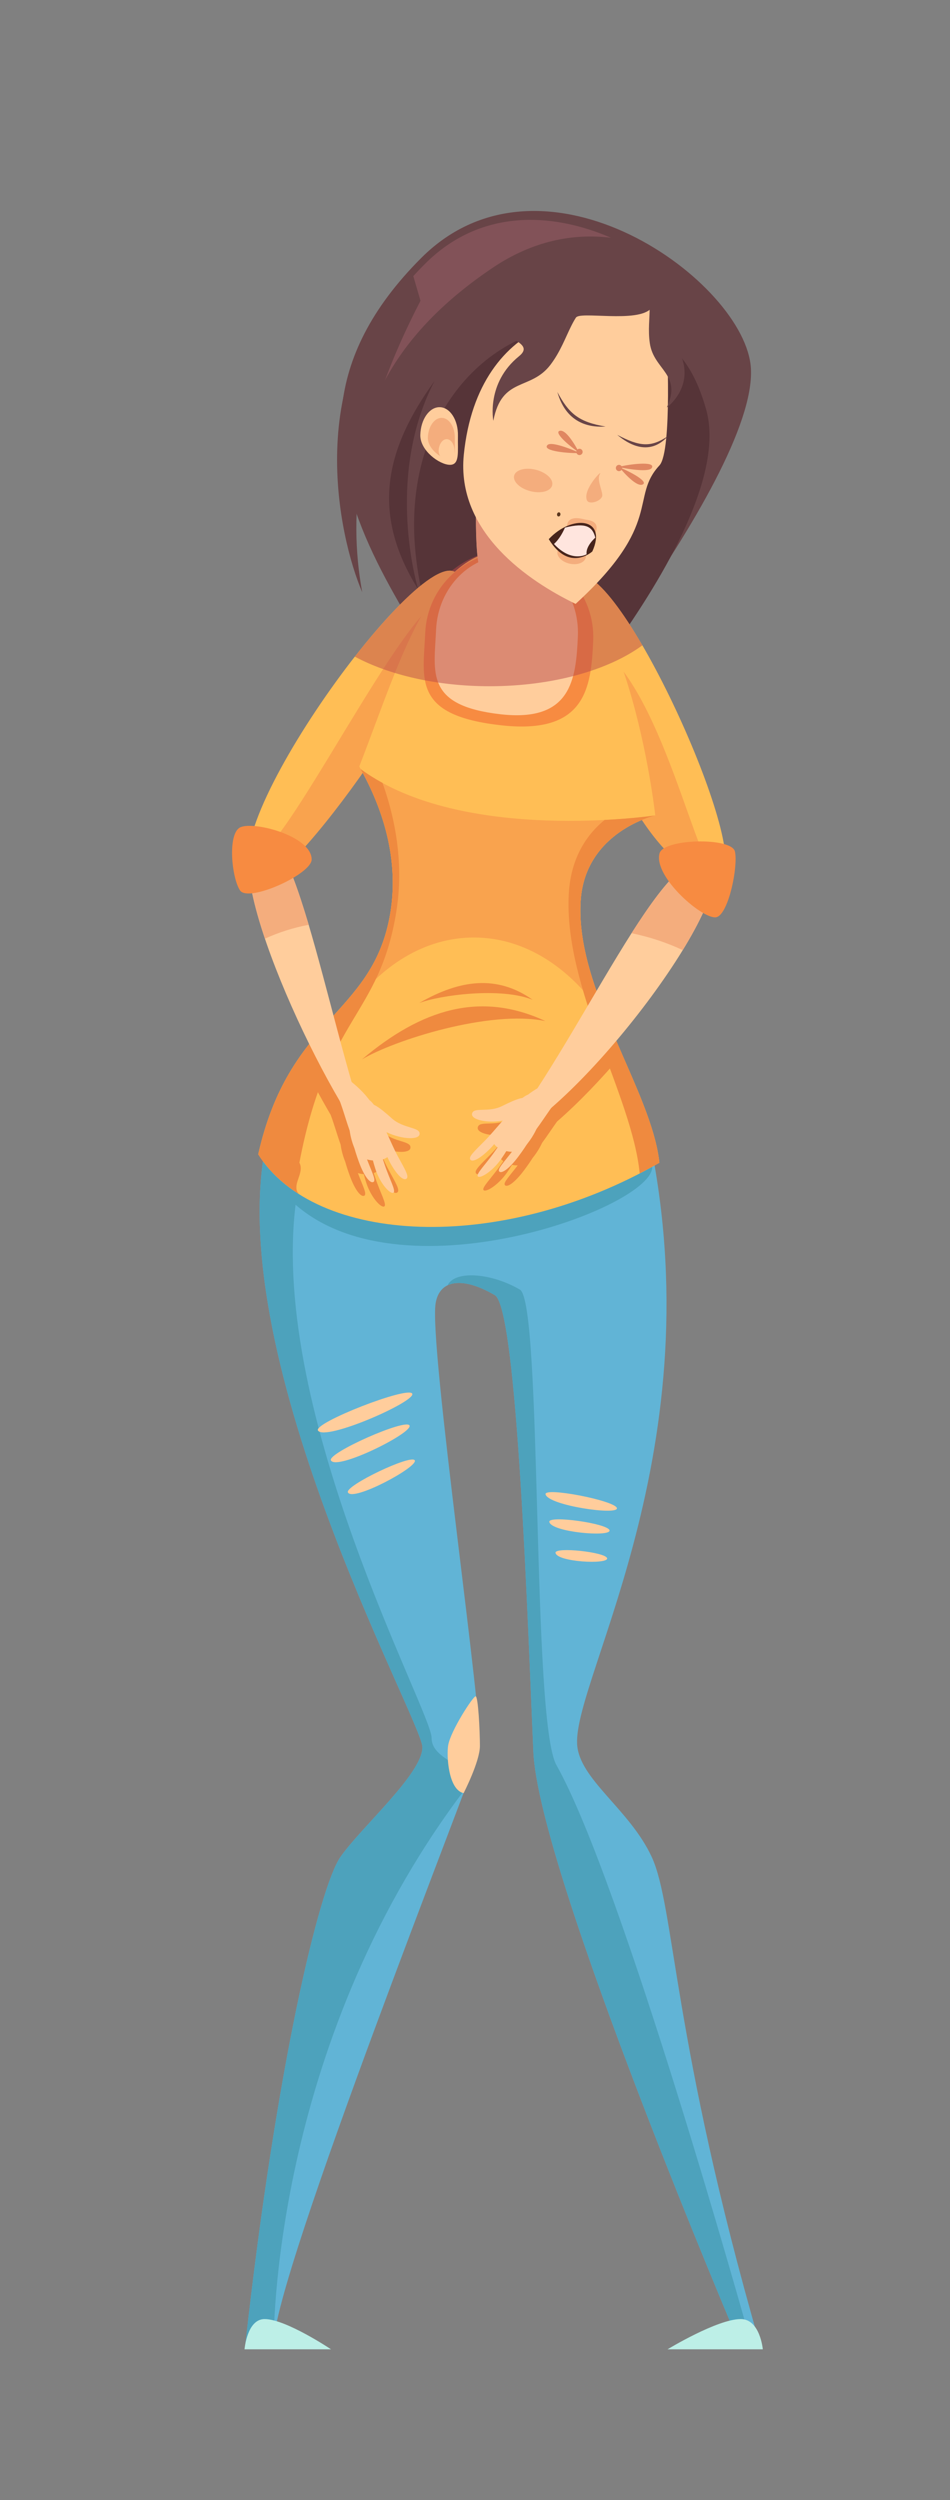<?xml version="1.0" encoding="utf-8"?>
<!-- Generator: Adobe Illustrator 15.1.0, SVG Export Plug-In . SVG Version: 6.00 Build 0)  -->
<!DOCTYPE svg PUBLIC "-//W3C//DTD SVG 1.1//EN" "http://www.w3.org/Graphics/SVG/1.1/DTD/svg11.dtd">
<svg version="1.1" id="Layer_35" xmlns="http://www.w3.org/2000/svg" xmlns:xlink="http://www.w3.org/1999/xlink" x="0px" y="0px"
	 width="194.667px" height="512px" viewBox="0 0 194.667 512" enable-background="new 0 0 194.667 512" xml:space="preserve">
<rect x="0" y="0" width="194.667" height="512" fill="#808080" stroke="none"/>
<g>
	<path fill="#684447" d="M153.87,75.426c-1.029-17.593-42.38-47.772-67.549-22.601c-41.745,41.746,8.137,79.011,15.537,108.515
		C103.429,160.38,155.208,98.389,153.87,75.426z"/>
	<path fill="#825258" d="M100.989,54.816c8.144-5.47,16.415-7.082,24.202-6.125c-12.34-5.351-26.917-5.839-38.089,5.332
		c-15.3,15.301-17.439,29.957-13.971,43.785C74.348,82.668,81.546,67.876,100.989,54.816z"/>
	<path fill="#563438" d="M144.692,83.833c-3.639-12.851-10.379-17.557-23.41-17.557c-22.371,0-38.129,19.685-36.287,45.183
		c1.556,21.523,12.818,33.758,16.863,49.88C103.343,160.431,151.715,108.629,144.692,83.833z"/>
	<path fill="#563438" d="M85.698,120.706c-0.879-2.985-6.321-24.054,3.335-42.667C78.836,92.098,75.999,105.224,85.698,120.706z"/>
	<path fill="#FFBE55" d="M147.097,179.554c8.281-1.293-18.206-61.366-28.224-61.943
		C107.397,117.159,130.227,182.179,147.097,179.554z"/>
	<path fill="#F9A34E" d="M117.452,130.14c3.099,22.785,17.987,50.746,29.401,49.438C141.797,175.785,133.899,132.251,117.452,130.14
		z"/>
	<path fill="#61B4D6" d="M50.299,479.951c6.307-56.683,15.138-93.506,19.478-99.684c4.337-6.177,16.782-17.041,16.782-22.443
		c0-5.406-42.543-81.904-31.533-125.917c11.011-44.017,69.021-36.654,76.93-3.764c15.905,66.142-14.406,115.145-13.699,129.008
		c0.365,7.207,10.732,13.319,15.282,23.116c4.741,10.214,4.214,37.629,22.129,99.684H151.5c0,0-41.102-96.477-42.204-121.188
		c-1.1-24.706-3.229-90.805-7.901-93.532c-6.604-3.861-11.289-3.189-12.121,1.613c-1.465,8.495,10.061,86.756,8.958,91.385
		c-1.101,4.633-42.153,107.821-42.153,121.722C48.491,479.951,50.299,479.951,50.299,479.951z"/>
	<g>
		<path fill="#4DA2BC" d="M94.593,367.337c4.523-6.041-6.151-6.028-6.151-11.433c0-5.402-33.164-66.015-27.874-109.185
			c22.669,19.796,75.468-0.36,72.999-8.274c2.116-22.306-69.576-24.191-67.062-26.948c-5.181,4.899-9.278,11.612-11.479,20.409
			c-11.01,44.013,31.533,120.511,31.533,125.917c0,5.402-12.445,16.267-16.782,22.443c-4.34,6.178-13.171,43.001-19.478,99.684
			c0.443,0,1.842,0,5.779,0C56.079,479.435,55.499,419.542,94.593,367.337z"/>
		<path fill="#4DA2BC" d="M153.382,478.032c0,0-25.807-92.522-39.357-116.548c-5.149-9.129-2.818-94.66-7.491-97.387
			c-5.719-3.343-13.252-4.066-14.834-0.871c2.152-1.054,5.545-0.421,9.695,2.005c4.672,2.728,6.802,68.826,7.901,93.532
			c1.103,24.711,42.204,121.188,42.204,121.188h4.167c-0.187-0.651-0.363-1.274-0.545-1.919H153.382z"/>
	</g>
	<path fill="#FFBE55" d="M53.5,180.245c6.56,2.045,46.833-60.118,39.561-63.211C84.008,113.181,39.66,175.927,53.5,180.245z"/>
	<path fill="#F9A34E" d="M91.714,122.233c-8.284-0.192-34.209,54.985-39.946,53.195c-0.375-0.116-0.7-0.291-0.994-0.499
		c-0.051,2.8,0.771,4.705,2.727,5.315C60.06,182.29,97.946,127.095,91.714,122.233z"/>
	<path fill="#FFBE55" d="M52.917,236.388c11.591,18.417,49.398,20.578,82.2,1.727c-1.581-14.823-17.311-35.525-16.127-53.659
		c0.929-14.18,15.283-17.466,15.283-17.466s-5.762-52.654-27.154-54.452c-18.456-1.927-24.334,20.868-33.501,44.434
		c6.849,12.087,7.81,22.671,6.171,31.063C75.891,208.001,59.224,208.42,52.917,236.388z"/>
	<path fill="#EF8A3F" d="M109.338,227.021c-0.318,0.104-0.692,0.328-1.102,0.648c-0.96,0.133-2.383,0.765-4.203,1.661
		c-2.822,1.408-5.874,0.09-6.135,1.571c-0.216,1.239,3.188,1.972,6.278,1.4c-0.037,0.054-0.077,0.108-0.113,0.164
		c-0.945,1.017-2.246,2.643-3.499,3.909c-2.142,2.154-3.428,3.314-3.026,3.906c0.396,0.59,1.91-0.078,4.057-2.23
		c0.292-0.296,0.583-0.625,0.865-0.968c0.17,0.258,0.391,0.5,0.683,0.709c-0.204,0.284-0.416,0.583-0.636,0.897
		c-1.788,2.566-3.901,4.58-3.401,5.049c0.503,0.467,3.013-1.06,4.795-3.621c0.387-0.552,0.72-1.074,1.016-1.567
		c0.382,0.083,0.772,0.118,1.163,0.115c-1.734,2.269-3.063,3.598-2.597,4.063c0.484,0.484,2.004-0.534,3.878-3.029
		c0.691-0.925,1.305-1.798,1.78-2.559c0.62-0.751,1.366-1.852,1.94-3.092c0.989-1.324,2.023-2.918,3.061-4.363
		c4.383-3.809,8.998-8.625,13.35-13.76c-1.438-3.289-2.889-6.648-4.18-10.028c-3.91,6.612-7.982,13.584-12.042,19.828
		C110.549,226.146,109.902,226.58,109.338,227.021z"/>
	<path fill="#EF8A3F" d="M69.796,234.391c0.176,1.35,0.568,2.617,0.948,3.515c0.232,0.865,0.569,1.879,0.966,2.966
		c1.076,2.92,2.277,4.331,2.926,4c0.618-0.315-0.29-1.967-1.302-4.634c0.395,0.114,0.802,0.191,1.214,0.219
		c0.137,0.556,0.302,1.15,0.512,1.787c0.968,2.971,2.995,5.139,3.659,4.834c0.654-0.314-0.82-2.84-1.789-5.81
		c-0.119-0.366-0.234-0.712-0.348-1.041c0.36-0.119,0.662-0.288,0.916-0.49c0.174,0.41,0.361,0.806,0.561,1.174
		c1.459,2.675,2.771,3.743,3.361,3.285c0.595-0.454-0.32-1.93-1.779-4.604c-0.854-1.567-1.637-3.497-2.258-4.739
		c-0.02-0.063-0.043-0.128-0.062-0.191c2.929,1.423,6.598,1.678,6.782,0.429c0.223-1.496-3.285-1.093-5.676-3.238
		c-1.541-1.378-2.771-2.386-3.693-2.782c-0.311-0.426-0.615-0.748-0.903-0.938c-0.869-1.193-2.054-2.445-3.654-3.738
		c-1.296-4.505-2.578-9.324-3.852-14.132c-1.654,1.885-3.319,3.897-4.919,6.19c2.07,4.203,4.232,8.242,6.348,11.848
		C68.483,230.233,69.111,232.511,69.796,234.391z"/>
	<path fill="#F78B41" d="M121.555,131.226c0.422-9.572-6.938-17.701-16.441-18.151c-9.504-0.452-17.555,6.942-17.977,16.515
		c-0.427,9.573-2.692,16.961,15.716,18.96C120.045,150.416,121.13,140.8,121.555,131.226z"/>
	<g>
		<path fill="#F9A34E" d="M133.334,239.1c0.596-0.327,1.192-0.645,1.783-0.985c-0.488-4.573-2.325-9.709-4.594-15.154
			C132.055,227.977,133.022,233.409,133.334,239.1z"/>
		<path fill="#F9A34E" d="M60.765,243.085c0-28.219,16.271-51.094,36.345-51.094c11.38,0,21.535,7.356,28.199,18.866
			c-3.693-8.783-6.875-17.876-6.318-26.401c0.929-14.18,15.283-17.466,15.283-17.466s-39.498,5.907-60.367-9.487
			c6.576,11.865,7.494,22.263,5.883,30.532c-3.898,19.966-20.565,20.385-26.872,48.353c1.937,3.075,4.616,5.686,7.868,7.833
			C60.78,243.842,60.765,243.466,60.765,243.085z"/>
	</g>
	<g>
		<path fill="#EF8A3F" d="M134.274,166.99c0,0-4.12,0.611-10.384,0.927c-3.384,2.762-6.915,7.449-7.339,15.138
			c-1.066,19.334,13.011,41.398,14.527,57.25c1.353-0.7,2.7-1.421,4.039-2.19c-1.581-14.823-17.311-35.525-16.127-53.659
			C119.919,170.276,134.274,166.99,134.274,166.99z"/>
		<path fill="#EF8A3F" d="M61.35,238.109c5.689-29.934,16.313-29.853,19.832-51.224c1.216-7.395,0.822-16.386-2.799-26.551
			c-1.564-0.854-3.066-1.789-4.477-2.831c6.576,11.865,7.494,22.263,5.883,30.532c-3.898,19.966-20.565,20.385-26.872,48.353
			c2.028,3.223,4.873,5.937,8.341,8.137C59.557,242.776,62.506,240.293,61.35,238.109z"/>
	</g>
	<path fill="#FFCD9C" d="M101.91,234.278c16.347-19.601,34.95-64.292,43.444-57.162C152.08,182.769,119.012,227.545,101.91,234.278z
		"/>
	<path fill="#F4AD7D" d="M139.902,194.568c5.181-8.454,7.847-15.439,5.452-17.452c-3.721-3.123-9.382,3.697-15.941,13.995
		C133.098,191.866,136.613,193.036,139.902,194.568z"/>
	<path fill="#FFCD9C" d="M76.973,236.368c-8.511-20.52-16.341-70.425-24.255-64.909C44.678,177.065,65.454,222.567,76.973,236.368z"
		/>
	<path fill="#F4AD7D" d="M63.252,189.39c-3.539-11.936-7.027-20.376-10.534-17.931c-3.161,2.204-1.858,10.583,1.575,20.767
		C57.114,190.938,60.116,189.978,63.252,189.39z"/>
	<path fill="#BDEFE7" d="M50.106,481.112h17.723c0,0-9.246-6.19-13.613-6.19C50.618,474.922,50.106,481.112,50.106,481.112z"/>
	<path fill="#BDEFE7" d="M156.311,481.112h-19.519c0,0,10.184-6.19,14.993-6.19C155.749,474.922,156.311,481.112,156.311,481.112z"
		/>
	<path fill="#F78B41" d="M63.864,176.003c0.011,3.017-12.971,8.911-14.681,6.342c-1.708-2.57-2.563-11.335-0.084-12.841
		C51.577,167.998,63.844,171.116,63.864,176.003z"/>
	<path fill="#F78B41" d="M135.15,174.749c0.831-3.022,14.763-3.326,15.444-0.375c0.678,2.946-1.209,12.463-3.656,13.421
		C144.488,188.753,133.802,179.645,135.15,174.749z"/>
	<path fill="#FFCD9C" d="M98.135,115.877c-1.182-5.671-0.514-22.603,0.771-35.958l12.07,19.392l0.001,20.161
		C110.978,119.472,100.061,125.123,98.135,115.877z"/>
	<g>
		<path fill="#FFCD9C" d="M68.018,222.356c2.744,3.336,3.656,14.02,6.918,12.839c2.923-1.054,5.917-7.515-4.556-14.873
			L68.018,222.356z"/>
		<path fill="#FFCD9C" d="M75.01,225.136c-5.289,1.497-3.193,8.57-2.064,10.663c1.24,2.296,5.613,2.361,6.789,0.812
			C80.914,235.059,77.031,224.566,75.01,225.136z"/>
		<path fill="#FFCD9C" d="M78.735,231.62c2.99,1.626,7.049,1.976,7.242,0.661c0.223-1.496-3.283-1.092-5.674-3.238
			c-2.594-2.321-4.329-3.632-5.154-2.649C74.324,227.369,75.741,229.999,78.735,231.62z"/>
		<path fill="#FFCD9C" d="M79.933,238.102c1.46,2.675,2.771,3.743,3.36,3.285c0.596-0.453-0.32-1.93-1.777-4.604
			c-1.459-2.677-2.715-6.427-3.306-5.969C77.615,231.272,78.483,235.427,79.933,238.102z"/>
		<path fill="#FFCD9C" d="M76.934,239.433c0.967,2.971,2.995,5.14,3.659,4.835c0.655-0.314-0.82-2.84-1.789-5.81
			c-0.968-2.96-1.741-4.833-2.398-4.522C75.745,234.252,75.967,236.472,76.934,239.433z"/>
		<path fill="#FFCD9C" d="M73.584,238.062c1.076,2.92,2.277,4.331,2.925,4c0.652-0.331-0.39-2.134-1.462-5.056
			c-1.075-2.931-1.865-4.958-2.518-4.625C71.881,232.714,72.512,235.133,73.584,238.062z"/>
	</g>
	<g>
		<path fill="#FFCD9C" d="M116.049,223.437c-3.51,2.437-7.612,12.361-10.207,10.369c-2.322-1.783-3.058-8.728,8.69-12.938
			L116.049,223.437z"/>
		<path fill="#FFCD9C" d="M108.857,224.219c4.337,2.831,0.268,8.998-1.396,10.688c-1.827,1.854-5.811,0.75-6.401-1.029
			C100.466,232.083,107.203,223.131,108.857,224.219z"/>
		<path fill="#FFCD9C" d="M103.494,229.392c-3.208,0.752-6.993,0.004-6.767-1.301c0.262-1.48,3.313-0.163,6.136-1.571
			c3.063-1.511,5.04-2.301,5.485-1.148C108.797,226.524,106.708,228.644,103.494,229.392z"/>
		<path fill="#FFCD9C" d="M100.424,235.239c-2.146,2.153-3.662,2.821-4.058,2.231c-0.4-0.592,0.885-1.751,3.026-3.906
			c2.139-2.16,4.429-5.39,4.823-4.798C104.617,229.358,102.556,233.079,100.424,235.239z"/>
		<path fill="#FFCD9C" d="M102.729,237.307c-1.782,2.562-4.291,4.088-4.794,3.622c-0.5-0.47,1.613-2.484,3.4-5.05
			c1.784-2.56,3.057-4.131,3.563-3.668C105.401,232.691,104.52,234.745,102.729,237.307z"/>
		<path fill="#FFCD9C" d="M106.19,236.889c-1.874,2.496-3.395,3.513-3.878,3.029c-0.492-0.489,1.004-1.926,2.871-4.422
			c1.879-2.498,3.217-4.216,3.702-3.725C109.373,232.253,108.056,234.391,106.19,236.889z"/>
	</g>
	<path fill="#EF8A3F" d="M74.178,216.948c6.52-3.91,26.215-10.205,37.586-7.835C98.426,202.892,86.366,206.665,74.178,216.948z"/>
	<path fill="#EF8A3F" d="M85.903,205.408c4.311-1.635,16.729-3.284,23.25-0.658C101.877,199.616,94.278,200.578,85.903,205.408z"/>
	<path fill="#FFCD9C" d="M118.413,130.344c0.39-8.769-5.8-16.186-13.819-16.566c-8.023-0.382-14.845,6.418-15.235,15.186
		c-0.389,8.768-2.327,15.541,13.207,17.31C117.075,147.923,118.024,139.114,118.413,130.344z"/>
	<path opacity="0.5" fill="#BA4A4A" d="M131.631,132.155c-4.819-8.282-9.604-14.362-12.758-14.544
		c-0.204-0.006-0.396,0.01-0.58,0.044c-2.197-2.046-4.629-3.578-7.315-4.417l-0.001-10.966c-3.385-0.502-6.957-0.779-10.659-0.779
		c-0.919,0-1.831,0.022-2.737,0.057c-0.115,4.932-0.054,9.279,0.255,12.233c-1.907,0.753-3.659,1.806-5.288,3.114
		c-3.701-0.557-11.773,7.259-19.838,17.577c6.949,3.733,16.743,6.061,27.608,6.061C113.289,140.534,124.739,137.218,131.631,132.155
		z"/>
	<path fill="#FFCD9C" d="M117.95,123.672c-9.554-4.622-24.527-14.635-22.906-30.591c2.922-28.715,27.484-33.203,41.564-24.123
		c0,0,1.223,23.454-1.484,26.36C129.013,101.89,136.036,107.125,117.95,123.672z"/>
	<path fill="#FFCD9C" d="M93.838,89.261c0.076-3.193-1.588-5.821-3.715-5.873c-2.128-0.052-3.918,2.491-3.993,5.683
		c-0.075,3.19,3.894,6.069,6.021,6.121C94.281,95.244,93.76,92.452,93.838,89.261z"/>
	<path fill="#F4AD7D" d="M93.198,89.782c0.055-2.286-1.137-4.169-2.662-4.207c-1.521-0.038-2.807,1.785-2.859,4.071
		c-0.054,2.285,2.789,4.349,4.313,4.384C93.514,94.068,93.141,92.07,93.198,89.782z"/>
	<path fill="#FFCD9C" d="M93.137,92.425c0.026-1.353-0.68-2.466-1.578-2.488s-1.649,1.055-1.675,2.408
		c-0.027,1.352,1.653,2.571,2.551,2.592C93.334,94.959,93.11,93.777,93.137,92.425z"/>
	<path fill="#FFCD9C" d="M91.842,357.388c-0.365,2.075,0,9.13,3.16,9.833c0,0,3.337-6.497,3.337-9.658
		c0-3.16-0.352-10.183-0.878-10.183C96.934,347.38,92.37,354.402,91.842,357.388z"/>
	<path fill="#FFCD9C" d="M65.155,292.95c-0.96-1.562,18.436-9.131,19.313-7.552C85.346,286.979,66.559,295.232,65.155,292.95z"/>
	<path fill="#FFCD9C" d="M67.811,299.076c-0.801-1.479,15.373-8.647,16.105-7.152C84.649,293.421,68.983,301.237,67.811,299.076z"/>
	<path fill="#FFCD9C" d="M71.295,305.633c-0.683-1.355,13.08-7.926,13.703-6.554C85.622,300.45,72.292,307.612,71.295,305.633z"/>
	<path fill="#FFCD9C" d="M111.794,306.026c-0.395-1.564,14.282,1.276,14.616,2.819C126.741,310.389,112.368,308.314,111.794,306.026
		z"/>
	<path fill="#FFCD9C" d="M112.565,311.682c-0.296-1.433,12.089,0.303,12.338,1.723C125.149,314.822,113,313.779,112.565,311.682z"/>
	<path fill="#FFCD9C" d="M113.833,318.015c-0.236-1.293,10.387-0.159,10.577,1.119C124.603,320.413,114.178,319.901,113.833,318.015
		z"/>
	<path fill="#684447" d="M74.225,121.291c-4.916-11.471-12.174-44.714,10.301-65.315l1.64,5.619
		C73.381,86.259,71.208,104.806,74.225,121.291z"/>
	<path fill="#684447" d="M124.086,87.346c-2.521,0.176-7.916-0.098-9.878-7.073C116.54,84.653,118.561,86.443,124.086,87.346z"/>
	<path fill="#684447" d="M136.844,89.333c-1.248,1.412-4.697,4.469-10.367-0.283C131.108,91.491,133.373,91.657,136.844,89.333z"/>
	<path fill="#F4AD7D" d="M105.395,97.274c0.396-1.061,2.2-1.553,4.17-1.129c2.119,0.461,3.809,1.843,3.603,3.128
		c-0.22,1.371-2.454,1.934-4.786,1.229C106.236,99.851,104.975,98.4,105.395,97.274z"/>
	<path fill="#F4AD7D" d="M120.025,114.192c0.24-1.045-1.021-1.226-2.62-1.59c-1.596-0.36-2.924-0.765-3.163,0.28
		s0.861,2.184,2.459,2.547C118.3,115.792,119.787,115.238,120.025,114.192z"/>
	<path fill="#F4AD7D" d="M121.803,109.602c1.563-3.029-1.376-3.088-1.913-3.21c-0.681-0.154-3.584-1.053-3.712,1.441
		c-0.06,1.195,1.514-0.958,3.535-0.496C121.736,107.796,121.247,110.677,121.803,109.602z"/>
	<path fill="#5B371E" d="M114.823,105.46c0.07-0.229-0.021-0.462-0.204-0.528c-0.181-0.064-0.387,0.063-0.458,0.292
		c-0.067,0.225,0.023,0.462,0.202,0.528C114.55,105.818,114.756,105.684,114.823,105.46z"/>
	<g>
		<path fill="#E08761" d="M118.833,92.768c-1.993,0.132-7.841-0.353-6.662-1.62C113.083,90.158,118.833,92.768,118.833,92.768z"/>
		<path fill="#E08761" d="M118.657,92.681c-2.554-1.758-5.252-4.265-3.88-4.469C116.316,87.978,118.657,92.681,118.657,92.681z"/>
		<path fill="#E08761" d="M119.25,92.946c0.222-0.276,0.176-0.686-0.104-0.907c-0.281-0.22-0.687-0.176-0.909,0.107
			c-0.222,0.279-0.174,0.688,0.104,0.908C118.624,93.275,119.03,93.227,119.25,92.946z"/>
	</g>
	<g>
		<path fill="#E08761" d="M126.708,95.646c1.922-0.554,7.743-1.313,6.858,0.173C132.883,96.978,126.708,95.646,126.708,95.646z"/>
		<path fill="#E08761" d="M126.901,95.692c2.866,1.182,6.037,3.057,4.739,3.549C130.184,99.792,126.901,95.692,126.901,95.692z"/>
		<path fill="#E08761" d="M126.262,95.558c-0.156,0.323-0.026,0.709,0.294,0.864c0.321,0.158,0.709,0.026,0.865-0.296
			c0.159-0.319,0.027-0.705-0.296-0.863C126.808,95.104,126.418,95.24,126.262,95.558z"/>
	</g>
	<path fill="#47241B" d="M121.376,112.931c3.132-6.897-4.134-7.646-8.928-2.52C116.643,117.279,121.376,112.931,121.376,112.931z"/>
	<path fill="#FFE5DE" d="M121.988,110.108c0,0-2.026,1.738-1.781,3.401c0,0-3.047,1.83-6.694-2.115c0,0,1.19-0.907,2.255-3.344
		C120.075,106.977,121.411,107.837,121.988,110.108z"/>
	<path fill="#F4AD7D" d="M120.265,102.439c0.444,1.089,3.217,0.098,3.156-1.053c-0.063-1.151-1.164-3.198-0.487-4.319
		C123.613,95.947,119.359,100.216,120.265,102.439z"/>
	<path fill="#684447" d="M101.09,86.175c1.757-9.13,7.607-6.087,11.705-11.471c4.098-5.385,4.098-11.587,9.717-13.11
		c0,0-14.048-0.352-18.495,3.628s6.465,4.384,2.341,7.726C99.57,78.45,101.09,86.175,101.09,86.175z"/>
	<path fill="#FFCD9C" d="M118.005,65.105c0.444-1.511,12.759,1.17,15.451-1.99c0,0-0.585,5.384,2.81,6.438
		C136.266,69.553,116.835,69.086,118.005,65.105z"/>
	<path fill="#684447" d="M136.64,83.455c3.162-6.869-2.678-7.654-3.48-13.144c-0.809-5.49,1.55-9.546-2.569-13.195
		c0,0,12.438,6.372,14.271,11.095c1.831,4.725-7.37,0.028-5.492,4.177C142.463,79.222,136.64,83.455,136.64,83.455z"/>
</g>
</svg>
